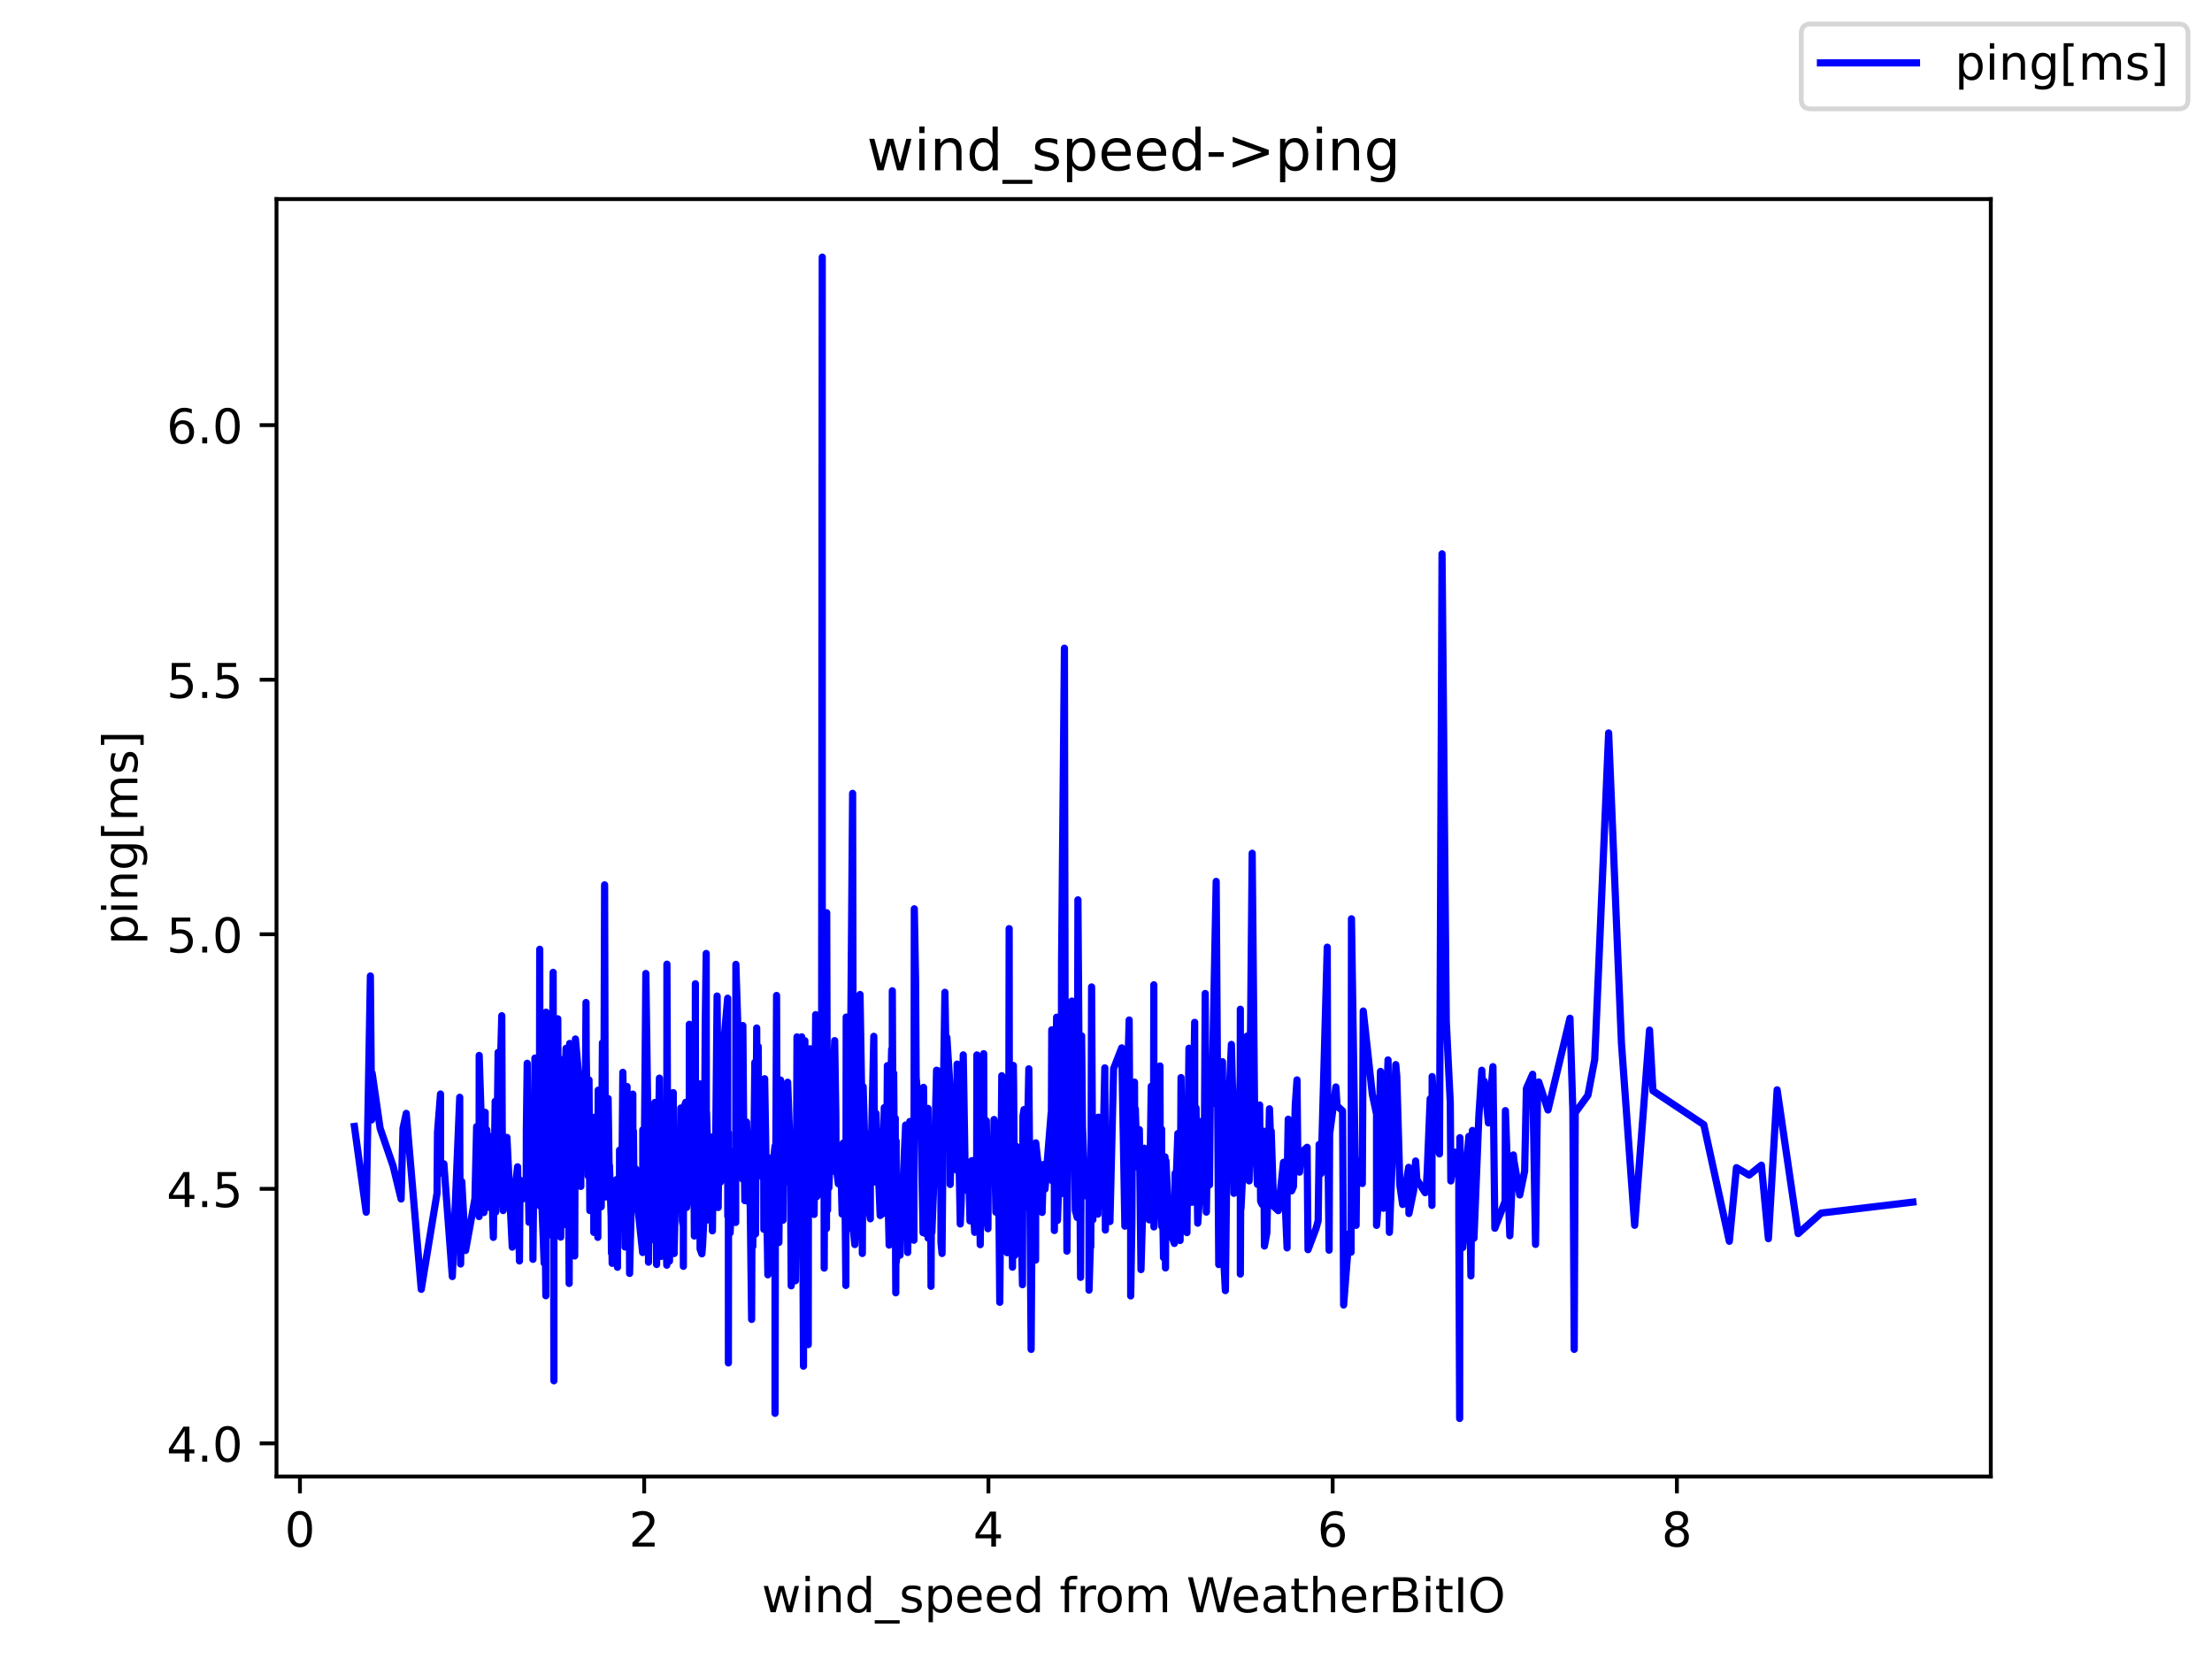 <?xml version="1.0" encoding="utf-8" standalone="no"?>
<!DOCTYPE svg PUBLIC "-//W3C//DTD SVG 1.1//EN"
  "http://www.w3.org/Graphics/SVG/1.1/DTD/svg11.dtd">
<!-- Created with matplotlib (https://matplotlib.org/) -->
<svg height="345.6pt" version="1.1" viewBox="0 0 460.8 345.6" width="460.8pt" xmlns="http://www.w3.org/2000/svg" xmlns:xlink="http://www.w3.org/1999/xlink">
 <defs>
  <style type="text/css">*{stroke-linecap:butt;stroke-linejoin:round;}</style>
 </defs>
 <g id="figure_1">
  <g id="patch_1">
   <path d="M 0 345.6 
L 460.8 345.6 
L 460.8 0 
L 0 0 
z
" style="fill:#ffffff;"/>
  </g>
  <g id="axes_1">
   <g id="patch_2">
    <path d="M 57.6 307.584 
L 414.72 307.584 
L 414.72 41.472 
L 57.6 41.472 
z
" style="fill:#ffffff;"/>
   </g>
   <g id="matplotlib.axis_1">
    <g id="xtick_1">
     <g id="line2d_1">
      <defs>
       <path d="M 0 0 
L 0 3.5 
" id="m2a1e9c4756" style="stroke:#000000;stroke-width:0.8;"/>
      </defs>
      <g>
       <use style="stroke:#000000;stroke-width:0.8;" x="62.483" xlink:href="#m2a1e9c4756" y="307.584"/>
      </g>
     </g>
     <g id="text_1">
      <!-- 0 -->
      <g transform="translate(59.302 322.182)scale(0.1 -0.1)">
       <defs>
        <path d="M 31.781 66.406 
Q 24.172 66.406 20.328 58.906 
Q 16.5 51.422 16.5 36.375 
Q 16.5 21.391 20.328 13.891 
Q 24.172 6.391 31.781 6.391 
Q 39.453 6.391 43.281 13.891 
Q 47.125 21.391 47.125 36.375 
Q 47.125 51.422 43.281 58.906 
Q 39.453 66.406 31.781 66.406 
z
M 31.781 74.219 
Q 44.047 74.219 50.516 64.516 
Q 56.984 54.828 56.984 36.375 
Q 56.984 17.969 50.516 8.266 
Q 44.047 -1.422 31.781 -1.422 
Q 19.531 -1.422 13.062 8.266 
Q 6.594 17.969 6.594 36.375 
Q 6.594 54.828 13.062 64.516 
Q 19.531 74.219 31.781 74.219 
z
" id="DejaVuSans-48"/>
       </defs>
       <use xlink:href="#DejaVuSans-48"/>
      </g>
     </g>
    </g>
    <g id="xtick_2">
     <g id="line2d_2">
      <g>
       <use style="stroke:#000000;stroke-width:0.8;" x="134.194" xlink:href="#m2a1e9c4756" y="307.584"/>
      </g>
     </g>
     <g id="text_2">
      <!-- 2 -->
      <g transform="translate(131.013 322.182)scale(0.1 -0.1)">
       <defs>
        <path d="M 19.188 8.297 
L 53.609 8.297 
L 53.609 0 
L 7.328 0 
L 7.328 8.297 
Q 12.938 14.109 22.625 23.891 
Q 32.328 33.688 34.812 36.531 
Q 39.547 41.844 41.422 45.531 
Q 43.312 49.219 43.312 52.781 
Q 43.312 58.594 39.234 62.25 
Q 35.156 65.922 28.609 65.922 
Q 23.969 65.922 18.812 64.312 
Q 13.672 62.703 7.812 59.422 
L 7.812 69.391 
Q 13.766 71.781 18.938 73 
Q 24.125 74.219 28.422 74.219 
Q 39.75 74.219 46.484 68.547 
Q 53.219 62.891 53.219 53.422 
Q 53.219 48.922 51.531 44.891 
Q 49.859 40.875 45.406 35.406 
Q 44.188 33.984 37.641 27.219 
Q 31.109 20.453 19.188 8.297 
z
" id="DejaVuSans-50"/>
       </defs>
       <use xlink:href="#DejaVuSans-50"/>
      </g>
     </g>
    </g>
    <g id="xtick_3">
     <g id="line2d_3">
      <g>
       <use style="stroke:#000000;stroke-width:0.8;" x="205.906" xlink:href="#m2a1e9c4756" y="307.584"/>
      </g>
     </g>
     <g id="text_3">
      <!-- 4 -->
      <g transform="translate(202.724 322.182)scale(0.1 -0.1)">
       <defs>
        <path d="M 37.797 64.312 
L 12.891 25.391 
L 37.797 25.391 
z
M 35.203 72.906 
L 47.609 72.906 
L 47.609 25.391 
L 58.016 25.391 
L 58.016 17.188 
L 47.609 17.188 
L 47.609 0 
L 37.797 0 
L 37.797 17.188 
L 4.891 17.188 
L 4.891 26.703 
z
" id="DejaVuSans-52"/>
       </defs>
       <use xlink:href="#DejaVuSans-52"/>
      </g>
     </g>
    </g>
    <g id="xtick_4">
     <g id="line2d_4">
      <g>
       <use style="stroke:#000000;stroke-width:0.8;" x="277.617" xlink:href="#m2a1e9c4756" y="307.584"/>
      </g>
     </g>
     <g id="text_4">
      <!-- 6 -->
      <g transform="translate(274.436 322.182)scale(0.1 -0.1)">
       <defs>
        <path d="M 33.016 40.375 
Q 26.375 40.375 22.484 35.828 
Q 18.609 31.297 18.609 23.391 
Q 18.609 15.531 22.484 10.953 
Q 26.375 6.391 33.016 6.391 
Q 39.656 6.391 43.531 10.953 
Q 47.406 15.531 47.406 23.391 
Q 47.406 31.297 43.531 35.828 
Q 39.656 40.375 33.016 40.375 
z
M 52.594 71.297 
L 52.594 62.312 
Q 48.875 64.062 45.094 64.984 
Q 41.312 65.922 37.594 65.922 
Q 27.828 65.922 22.672 59.328 
Q 17.531 52.734 16.797 39.406 
Q 19.672 43.656 24.016 45.922 
Q 28.375 48.188 33.594 48.188 
Q 44.578 48.188 50.953 41.516 
Q 57.328 34.859 57.328 23.391 
Q 57.328 12.156 50.688 5.359 
Q 44.047 -1.422 33.016 -1.422 
Q 20.359 -1.422 13.672 8.266 
Q 6.984 17.969 6.984 36.375 
Q 6.984 53.656 15.188 63.938 
Q 23.391 74.219 37.203 74.219 
Q 40.922 74.219 44.703 73.484 
Q 48.484 72.75 52.594 71.297 
z
" id="DejaVuSans-54"/>
       </defs>
       <use xlink:href="#DejaVuSans-54"/>
      </g>
     </g>
    </g>
    <g id="xtick_5">
     <g id="line2d_5">
      <g>
       <use style="stroke:#000000;stroke-width:0.8;" x="349.328" xlink:href="#m2a1e9c4756" y="307.584"/>
      </g>
     </g>
     <g id="text_5">
      <!-- 8 -->
      <g transform="translate(346.147 322.182)scale(0.1 -0.1)">
       <defs>
        <path d="M 31.781 34.625 
Q 24.75 34.625 20.719 30.859 
Q 16.703 27.094 16.703 20.516 
Q 16.703 13.922 20.719 10.156 
Q 24.75 6.391 31.781 6.391 
Q 38.812 6.391 42.859 10.172 
Q 46.922 13.969 46.922 20.516 
Q 46.922 27.094 42.891 30.859 
Q 38.875 34.625 31.781 34.625 
z
M 21.922 38.812 
Q 15.578 40.375 12.031 44.719 
Q 8.5 49.078 8.5 55.328 
Q 8.5 64.062 14.719 69.141 
Q 20.953 74.219 31.781 74.219 
Q 42.672 74.219 48.875 69.141 
Q 55.078 64.062 55.078 55.328 
Q 55.078 49.078 51.531 44.719 
Q 48 40.375 41.703 38.812 
Q 48.828 37.156 52.797 32.312 
Q 56.781 27.484 56.781 20.516 
Q 56.781 9.906 50.312 4.234 
Q 43.844 -1.422 31.781 -1.422 
Q 19.734 -1.422 13.25 4.234 
Q 6.781 9.906 6.781 20.516 
Q 6.781 27.484 10.781 32.312 
Q 14.797 37.156 21.922 38.812 
z
M 18.312 54.391 
Q 18.312 48.734 21.844 45.562 
Q 25.391 42.391 31.781 42.391 
Q 38.141 42.391 41.719 45.562 
Q 45.312 48.734 45.312 54.391 
Q 45.312 60.062 41.719 63.234 
Q 38.141 66.406 31.781 66.406 
Q 25.391 66.406 21.844 63.234 
Q 18.312 60.062 18.312 54.391 
z
" id="DejaVuSans-56"/>
       </defs>
       <use xlink:href="#DejaVuSans-56"/>
      </g>
     </g>
    </g>
    <g id="text_6">
     <!-- wind_speed from WeatherBitIO -->
     <g transform="translate(158.68 335.861)scale(0.1 -0.1)">
      <defs>
       <path d="M 4.203 54.688 
L 13.188 54.688 
L 24.422 12.016 
L 35.594 54.688 
L 46.188 54.688 
L 57.422 12.016 
L 68.609 54.688 
L 77.594 54.688 
L 63.281 0 
L 52.688 0 
L 40.922 44.828 
L 29.109 0 
L 18.5 0 
z
" id="DejaVuSans-119"/>
       <path d="M 9.422 54.688 
L 18.406 54.688 
L 18.406 0 
L 9.422 0 
z
M 9.422 75.984 
L 18.406 75.984 
L 18.406 64.594 
L 9.422 64.594 
z
" id="DejaVuSans-105"/>
       <path d="M 54.891 33.016 
L 54.891 0 
L 45.906 0 
L 45.906 32.719 
Q 45.906 40.484 42.875 44.328 
Q 39.844 48.188 33.797 48.188 
Q 26.516 48.188 22.312 43.547 
Q 18.109 38.922 18.109 30.906 
L 18.109 0 
L 9.078 0 
L 9.078 54.688 
L 18.109 54.688 
L 18.109 46.188 
Q 21.344 51.125 25.703 53.562 
Q 30.078 56 35.797 56 
Q 45.219 56 50.047 50.172 
Q 54.891 44.344 54.891 33.016 
z
" id="DejaVuSans-110"/>
       <path d="M 45.406 46.391 
L 45.406 75.984 
L 54.391 75.984 
L 54.391 0 
L 45.406 0 
L 45.406 8.203 
Q 42.578 3.328 38.25 0.953 
Q 33.938 -1.422 27.875 -1.422 
Q 17.969 -1.422 11.734 6.484 
Q 5.516 14.406 5.516 27.297 
Q 5.516 40.188 11.734 48.094 
Q 17.969 56 27.875 56 
Q 33.938 56 38.25 53.625 
Q 42.578 51.266 45.406 46.391 
z
M 14.797 27.297 
Q 14.797 17.391 18.875 11.75 
Q 22.953 6.109 30.078 6.109 
Q 37.203 6.109 41.297 11.75 
Q 45.406 17.391 45.406 27.297 
Q 45.406 37.203 41.297 42.844 
Q 37.203 48.484 30.078 48.484 
Q 22.953 48.484 18.875 42.844 
Q 14.797 37.203 14.797 27.297 
z
" id="DejaVuSans-100"/>
       <path d="M 50.984 -16.609 
L 50.984 -23.578 
L -0.984 -23.578 
L -0.984 -16.609 
z
" id="DejaVuSans-95"/>
       <path d="M 44.281 53.078 
L 44.281 44.578 
Q 40.484 46.531 36.375 47.5 
Q 32.281 48.484 27.875 48.484 
Q 21.188 48.484 17.844 46.438 
Q 14.5 44.391 14.5 40.281 
Q 14.5 37.156 16.891 35.375 
Q 19.281 33.594 26.516 31.984 
L 29.594 31.297 
Q 39.156 29.25 43.188 25.516 
Q 47.219 21.781 47.219 15.094 
Q 47.219 7.469 41.188 3.016 
Q 35.156 -1.422 24.609 -1.422 
Q 20.219 -1.422 15.453 -0.562 
Q 10.688 0.297 5.422 2 
L 5.422 11.281 
Q 10.406 8.688 15.234 7.391 
Q 20.062 6.109 24.812 6.109 
Q 31.156 6.109 34.562 8.281 
Q 37.984 10.453 37.984 14.406 
Q 37.984 18.062 35.516 20.016 
Q 33.062 21.969 24.703 23.781 
L 21.578 24.516 
Q 13.234 26.266 9.516 29.906 
Q 5.812 33.547 5.812 39.891 
Q 5.812 47.609 11.281 51.797 
Q 16.75 56 26.812 56 
Q 31.781 56 36.172 55.266 
Q 40.578 54.547 44.281 53.078 
z
" id="DejaVuSans-115"/>
       <path d="M 18.109 8.203 
L 18.109 -20.797 
L 9.078 -20.797 
L 9.078 54.688 
L 18.109 54.688 
L 18.109 46.391 
Q 20.953 51.266 25.266 53.625 
Q 29.594 56 35.594 56 
Q 45.562 56 51.781 48.094 
Q 58.016 40.188 58.016 27.297 
Q 58.016 14.406 51.781 6.484 
Q 45.562 -1.422 35.594 -1.422 
Q 29.594 -1.422 25.266 0.953 
Q 20.953 3.328 18.109 8.203 
z
M 48.688 27.297 
Q 48.688 37.203 44.609 42.844 
Q 40.531 48.484 33.406 48.484 
Q 26.266 48.484 22.188 42.844 
Q 18.109 37.203 18.109 27.297 
Q 18.109 17.391 22.188 11.75 
Q 26.266 6.109 33.406 6.109 
Q 40.531 6.109 44.609 11.75 
Q 48.688 17.391 48.688 27.297 
z
" id="DejaVuSans-112"/>
       <path d="M 56.203 29.594 
L 56.203 25.203 
L 14.891 25.203 
Q 15.484 15.922 20.484 11.062 
Q 25.484 6.203 34.422 6.203 
Q 39.594 6.203 44.453 7.469 
Q 49.312 8.734 54.109 11.281 
L 54.109 2.781 
Q 49.266 0.734 44.188 -0.344 
Q 39.109 -1.422 33.891 -1.422 
Q 20.797 -1.422 13.156 6.188 
Q 5.516 13.812 5.516 26.812 
Q 5.516 40.234 12.766 48.109 
Q 20.016 56 32.328 56 
Q 43.359 56 49.781 48.891 
Q 56.203 41.797 56.203 29.594 
z
M 47.219 32.234 
Q 47.125 39.594 43.094 43.984 
Q 39.062 48.391 32.422 48.391 
Q 24.906 48.391 20.391 44.141 
Q 15.875 39.891 15.188 32.172 
z
" id="DejaVuSans-101"/>
       <path id="DejaVuSans-32"/>
       <path d="M 37.109 75.984 
L 37.109 68.5 
L 28.516 68.5 
Q 23.688 68.5 21.797 66.547 
Q 19.922 64.594 19.922 59.516 
L 19.922 54.688 
L 34.719 54.688 
L 34.719 47.703 
L 19.922 47.703 
L 19.922 0 
L 10.891 0 
L 10.891 47.703 
L 2.297 47.703 
L 2.297 54.688 
L 10.891 54.688 
L 10.891 58.5 
Q 10.891 67.625 15.141 71.797 
Q 19.391 75.984 28.609 75.984 
z
" id="DejaVuSans-102"/>
       <path d="M 41.109 46.297 
Q 39.594 47.172 37.812 47.578 
Q 36.031 48 33.891 48 
Q 26.266 48 22.188 43.047 
Q 18.109 38.094 18.109 28.812 
L 18.109 0 
L 9.078 0 
L 9.078 54.688 
L 18.109 54.688 
L 18.109 46.188 
Q 20.953 51.172 25.484 53.578 
Q 30.031 56 36.531 56 
Q 37.453 56 38.578 55.875 
Q 39.703 55.766 41.062 55.516 
z
" id="DejaVuSans-114"/>
       <path d="M 30.609 48.391 
Q 23.391 48.391 19.188 42.75 
Q 14.984 37.109 14.984 27.297 
Q 14.984 17.484 19.156 11.844 
Q 23.344 6.203 30.609 6.203 
Q 37.797 6.203 41.984 11.859 
Q 46.188 17.531 46.188 27.297 
Q 46.188 37.016 41.984 42.703 
Q 37.797 48.391 30.609 48.391 
z
M 30.609 56 
Q 42.328 56 49.016 48.375 
Q 55.719 40.766 55.719 27.297 
Q 55.719 13.875 49.016 6.219 
Q 42.328 -1.422 30.609 -1.422 
Q 18.844 -1.422 12.172 6.219 
Q 5.516 13.875 5.516 27.297 
Q 5.516 40.766 12.172 48.375 
Q 18.844 56 30.609 56 
z
" id="DejaVuSans-111"/>
       <path d="M 52 44.188 
Q 55.375 50.25 60.062 53.125 
Q 64.75 56 71.094 56 
Q 79.641 56 84.281 50.016 
Q 88.922 44.047 88.922 33.016 
L 88.922 0 
L 79.891 0 
L 79.891 32.719 
Q 79.891 40.578 77.094 44.375 
Q 74.312 48.188 68.609 48.188 
Q 61.625 48.188 57.562 43.547 
Q 53.516 38.922 53.516 30.906 
L 53.516 0 
L 44.484 0 
L 44.484 32.719 
Q 44.484 40.625 41.703 44.406 
Q 38.922 48.188 33.109 48.188 
Q 26.219 48.188 22.156 43.531 
Q 18.109 38.875 18.109 30.906 
L 18.109 0 
L 9.078 0 
L 9.078 54.688 
L 18.109 54.688 
L 18.109 46.188 
Q 21.188 51.219 25.484 53.609 
Q 29.781 56 35.688 56 
Q 41.656 56 45.828 52.969 
Q 50 49.953 52 44.188 
z
" id="DejaVuSans-109"/>
       <path d="M 3.328 72.906 
L 13.281 72.906 
L 28.609 11.281 
L 43.891 72.906 
L 54.984 72.906 
L 70.312 11.281 
L 85.594 72.906 
L 95.609 72.906 
L 77.297 0 
L 64.891 0 
L 49.516 63.281 
L 33.984 0 
L 21.578 0 
z
" id="DejaVuSans-87"/>
       <path d="M 34.281 27.484 
Q 23.391 27.484 19.188 25 
Q 14.984 22.516 14.984 16.5 
Q 14.984 11.719 18.141 8.906 
Q 21.297 6.109 26.703 6.109 
Q 34.188 6.109 38.703 11.406 
Q 43.219 16.703 43.219 25.484 
L 43.219 27.484 
z
M 52.203 31.203 
L 52.203 0 
L 43.219 0 
L 43.219 8.297 
Q 40.141 3.328 35.547 0.953 
Q 30.953 -1.422 24.312 -1.422 
Q 15.922 -1.422 10.953 3.297 
Q 6 8.016 6 15.922 
Q 6 25.141 12.172 29.828 
Q 18.359 34.516 30.609 34.516 
L 43.219 34.516 
L 43.219 35.406 
Q 43.219 41.609 39.141 45 
Q 35.062 48.391 27.688 48.391 
Q 23 48.391 18.547 47.266 
Q 14.109 46.141 10.016 43.891 
L 10.016 52.203 
Q 14.938 54.109 19.578 55.047 
Q 24.219 56 28.609 56 
Q 40.484 56 46.344 49.844 
Q 52.203 43.703 52.203 31.203 
z
" id="DejaVuSans-97"/>
       <path d="M 18.312 70.219 
L 18.312 54.688 
L 36.812 54.688 
L 36.812 47.703 
L 18.312 47.703 
L 18.312 18.016 
Q 18.312 11.328 20.141 9.422 
Q 21.969 7.516 27.594 7.516 
L 36.812 7.516 
L 36.812 0 
L 27.594 0 
Q 17.188 0 13.234 3.875 
Q 9.281 7.766 9.281 18.016 
L 9.281 47.703 
L 2.688 47.703 
L 2.688 54.688 
L 9.281 54.688 
L 9.281 70.219 
z
" id="DejaVuSans-116"/>
       <path d="M 54.891 33.016 
L 54.891 0 
L 45.906 0 
L 45.906 32.719 
Q 45.906 40.484 42.875 44.328 
Q 39.844 48.188 33.797 48.188 
Q 26.516 48.188 22.312 43.547 
Q 18.109 38.922 18.109 30.906 
L 18.109 0 
L 9.078 0 
L 9.078 75.984 
L 18.109 75.984 
L 18.109 46.188 
Q 21.344 51.125 25.703 53.562 
Q 30.078 56 35.797 56 
Q 45.219 56 50.047 50.172 
Q 54.891 44.344 54.891 33.016 
z
" id="DejaVuSans-104"/>
       <path d="M 19.672 34.812 
L 19.672 8.109 
L 35.5 8.109 
Q 43.453 8.109 47.281 11.406 
Q 51.125 14.703 51.125 21.484 
Q 51.125 28.328 47.281 31.562 
Q 43.453 34.812 35.5 34.812 
z
M 19.672 64.797 
L 19.672 42.828 
L 34.281 42.828 
Q 41.5 42.828 45.031 45.531 
Q 48.578 48.25 48.578 53.812 
Q 48.578 59.328 45.031 62.062 
Q 41.5 64.797 34.281 64.797 
z
M 9.812 72.906 
L 35.016 72.906 
Q 46.297 72.906 52.391 68.219 
Q 58.5 63.531 58.5 54.891 
Q 58.5 48.188 55.375 44.234 
Q 52.25 40.281 46.188 39.312 
Q 53.469 37.75 57.5 32.781 
Q 61.531 27.828 61.531 20.406 
Q 61.531 10.641 54.891 5.312 
Q 48.25 0 35.984 0 
L 9.812 0 
z
" id="DejaVuSans-66"/>
       <path d="M 9.812 72.906 
L 19.672 72.906 
L 19.672 0 
L 9.812 0 
z
" id="DejaVuSans-73"/>
       <path d="M 39.406 66.219 
Q 28.656 66.219 22.328 58.203 
Q 16.016 50.203 16.016 36.375 
Q 16.016 22.609 22.328 14.594 
Q 28.656 6.594 39.406 6.594 
Q 50.141 6.594 56.422 14.594 
Q 62.703 22.609 62.703 36.375 
Q 62.703 50.203 56.422 58.203 
Q 50.141 66.219 39.406 66.219 
z
M 39.406 74.219 
Q 54.734 74.219 63.906 63.938 
Q 73.094 53.656 73.094 36.375 
Q 73.094 19.141 63.906 8.859 
Q 54.734 -1.422 39.406 -1.422 
Q 24.031 -1.422 14.812 8.828 
Q 5.609 19.094 5.609 36.375 
Q 5.609 53.656 14.812 63.938 
Q 24.031 74.219 39.406 74.219 
z
" id="DejaVuSans-79"/>
      </defs>
      <use xlink:href="#DejaVuSans-119"/>
      <use x="81.787" xlink:href="#DejaVuSans-105"/>
      <use x="109.57" xlink:href="#DejaVuSans-110"/>
      <use x="172.949" xlink:href="#DejaVuSans-100"/>
      <use x="236.426" xlink:href="#DejaVuSans-95"/>
      <use x="286.426" xlink:href="#DejaVuSans-115"/>
      <use x="338.525" xlink:href="#DejaVuSans-112"/>
      <use x="402.002" xlink:href="#DejaVuSans-101"/>
      <use x="463.525" xlink:href="#DejaVuSans-101"/>
      <use x="525.049" xlink:href="#DejaVuSans-100"/>
      <use x="588.525" xlink:href="#DejaVuSans-32"/>
      <use x="620.312" xlink:href="#DejaVuSans-102"/>
      <use x="655.518" xlink:href="#DejaVuSans-114"/>
      <use x="694.381" xlink:href="#DejaVuSans-111"/>
      <use x="755.562" xlink:href="#DejaVuSans-109"/>
      <use x="852.975" xlink:href="#DejaVuSans-32"/>
      <use x="884.762" xlink:href="#DejaVuSans-87"/>
      <use x="977.764" xlink:href="#DejaVuSans-101"/>
      <use x="1039.287" xlink:href="#DejaVuSans-97"/>
      <use x="1100.566" xlink:href="#DejaVuSans-116"/>
      <use x="1139.775" xlink:href="#DejaVuSans-104"/>
      <use x="1203.154" xlink:href="#DejaVuSans-101"/>
      <use x="1264.678" xlink:href="#DejaVuSans-114"/>
      <use x="1305.791" xlink:href="#DejaVuSans-66"/>
      <use x="1374.395" xlink:href="#DejaVuSans-105"/>
      <use x="1402.178" xlink:href="#DejaVuSans-116"/>
      <use x="1441.387" xlink:href="#DejaVuSans-73"/>
      <use x="1470.879" xlink:href="#DejaVuSans-79"/>
     </g>
    </g>
   </g>
   <g id="matplotlib.axis_2">
    <g id="ytick_1">
     <g id="line2d_6">
      <defs>
       <path d="M 0 0 
L -3.5 0 
" id="m0130b94a83" style="stroke:#000000;stroke-width:0.8;"/>
      </defs>
      <g>
       <use style="stroke:#000000;stroke-width:0.8;" x="57.6" xlink:href="#m0130b94a83" y="300.685"/>
      </g>
     </g>
     <g id="text_7">
      <!-- 4.0 -->
      <g transform="translate(34.697 304.484)scale(0.1 -0.1)">
       <defs>
        <path d="M 10.688 12.406 
L 21 12.406 
L 21 0 
L 10.688 0 
z
" id="DejaVuSans-46"/>
       </defs>
       <use xlink:href="#DejaVuSans-52"/>
       <use x="63.623" xlink:href="#DejaVuSans-46"/>
       <use x="95.41" xlink:href="#DejaVuSans-48"/>
      </g>
     </g>
    </g>
    <g id="ytick_2">
     <g id="line2d_7">
      <g>
       <use style="stroke:#000000;stroke-width:0.8;" x="57.6" xlink:href="#m0130b94a83" y="247.656"/>
      </g>
     </g>
     <g id="text_8">
      <!-- 4.5 -->
      <g transform="translate(34.697 251.455)scale(0.1 -0.1)">
       <defs>
        <path d="M 10.797 72.906 
L 49.516 72.906 
L 49.516 64.594 
L 19.828 64.594 
L 19.828 46.734 
Q 21.969 47.469 24.109 47.828 
Q 26.266 48.188 28.422 48.188 
Q 40.625 48.188 47.75 41.5 
Q 54.891 34.812 54.891 23.391 
Q 54.891 11.625 47.562 5.094 
Q 40.234 -1.422 26.906 -1.422 
Q 22.312 -1.422 17.547 -0.641 
Q 12.797 0.141 7.719 1.703 
L 7.719 11.625 
Q 12.109 9.234 16.797 8.062 
Q 21.484 6.891 26.703 6.891 
Q 35.156 6.891 40.078 11.328 
Q 45.016 15.766 45.016 23.391 
Q 45.016 31 40.078 35.438 
Q 35.156 39.891 26.703 39.891 
Q 22.75 39.891 18.812 39.016 
Q 14.891 38.141 10.797 36.281 
z
" id="DejaVuSans-53"/>
       </defs>
       <use xlink:href="#DejaVuSans-52"/>
       <use x="63.623" xlink:href="#DejaVuSans-46"/>
       <use x="95.41" xlink:href="#DejaVuSans-53"/>
      </g>
     </g>
    </g>
    <g id="ytick_3">
     <g id="line2d_8">
      <g>
       <use style="stroke:#000000;stroke-width:0.8;" x="57.6" xlink:href="#m0130b94a83" y="194.626"/>
      </g>
     </g>
     <g id="text_9">
      <!-- 5.0 -->
      <g transform="translate(34.697 198.425)scale(0.1 -0.1)">
       <use xlink:href="#DejaVuSans-53"/>
       <use x="63.623" xlink:href="#DejaVuSans-46"/>
       <use x="95.41" xlink:href="#DejaVuSans-48"/>
      </g>
     </g>
    </g>
    <g id="ytick_4">
     <g id="line2d_9">
      <g>
       <use style="stroke:#000000;stroke-width:0.8;" x="57.6" xlink:href="#m0130b94a83" y="141.597"/>
      </g>
     </g>
     <g id="text_10">
      <!-- 5.5 -->
      <g transform="translate(34.697 145.396)scale(0.1 -0.1)">
       <use xlink:href="#DejaVuSans-53"/>
       <use x="63.623" xlink:href="#DejaVuSans-46"/>
       <use x="95.41" xlink:href="#DejaVuSans-53"/>
      </g>
     </g>
    </g>
    <g id="ytick_5">
     <g id="line2d_10">
      <g>
       <use style="stroke:#000000;stroke-width:0.8;" x="57.6" xlink:href="#m0130b94a83" y="88.567"/>
      </g>
     </g>
     <g id="text_11">
      <!-- 6.0 -->
      <g transform="translate(34.697 92.367)scale(0.1 -0.1)">
       <use xlink:href="#DejaVuSans-54"/>
       <use x="63.623" xlink:href="#DejaVuSans-46"/>
       <use x="95.41" xlink:href="#DejaVuSans-48"/>
      </g>
     </g>
    </g>
    <g id="text_12">
     <!-- ping[ms] -->
     <g transform="translate(28.617 196.811)rotate(-90)scale(0.1 -0.1)">
      <defs>
       <path d="M 45.406 27.984 
Q 45.406 37.75 41.375 43.109 
Q 37.359 48.484 30.078 48.484 
Q 22.859 48.484 18.828 43.109 
Q 14.797 37.75 14.797 27.984 
Q 14.797 18.266 18.828 12.891 
Q 22.859 7.516 30.078 7.516 
Q 37.359 7.516 41.375 12.891 
Q 45.406 18.266 45.406 27.984 
z
M 54.391 6.781 
Q 54.391 -7.172 48.188 -13.984 
Q 42 -20.797 29.203 -20.797 
Q 24.469 -20.797 20.266 -20.094 
Q 16.062 -19.391 12.109 -17.922 
L 12.109 -9.188 
Q 16.062 -11.328 19.922 -12.344 
Q 23.781 -13.375 27.781 -13.375 
Q 36.625 -13.375 41.016 -8.766 
Q 45.406 -4.156 45.406 5.172 
L 45.406 9.625 
Q 42.625 4.781 38.281 2.391 
Q 33.938 0 27.875 0 
Q 17.828 0 11.672 7.656 
Q 5.516 15.328 5.516 27.984 
Q 5.516 40.672 11.672 48.328 
Q 17.828 56 27.875 56 
Q 33.938 56 38.281 53.609 
Q 42.625 51.219 45.406 46.391 
L 45.406 54.688 
L 54.391 54.688 
z
" id="DejaVuSans-103"/>
       <path d="M 8.594 75.984 
L 29.297 75.984 
L 29.297 69 
L 17.578 69 
L 17.578 -6.203 
L 29.297 -6.203 
L 29.297 -13.188 
L 8.594 -13.188 
z
" id="DejaVuSans-91"/>
       <path d="M 30.422 75.984 
L 30.422 -13.188 
L 9.719 -13.188 
L 9.719 -6.203 
L 21.391 -6.203 
L 21.391 69 
L 9.719 69 
L 9.719 75.984 
z
" id="DejaVuSans-93"/>
      </defs>
      <use xlink:href="#DejaVuSans-112"/>
      <use x="63.477" xlink:href="#DejaVuSans-105"/>
      <use x="91.26" xlink:href="#DejaVuSans-110"/>
      <use x="154.639" xlink:href="#DejaVuSans-103"/>
      <use x="218.115" xlink:href="#DejaVuSans-91"/>
      <use x="257.129" xlink:href="#DejaVuSans-109"/>
      <use x="354.541" xlink:href="#DejaVuSans-115"/>
      <use x="406.641" xlink:href="#DejaVuSans-93"/>
     </g>
    </g>
   </g>
   <g id="line2d_11">
    <path clip-path="url(#p9087a4ea33)" d="M 73.833 234.663 
L 76.284 252.527 
L 77.159 203.31 
L 77.413 233.3 
L 77.527 223.561 
L 79.182 235.024 
L 81.893 242.918 
L 83.558 249.777 
L 83.953 235.044 
L 84.628 231.938 
L 87.755 268.593 
L 91.043 248.543 
L 91.138 235.901 
L 91.764 227.902 
L 91.781 244.377 
L 92.467 242.442 
L 94.226 265.933 
L 95.77 228.583 
L 95.794 243.087 
L 95.952 263.314 
L 96.198 246.144 
L 96.985 260.498 
L 98.938 249.715 
L 99.293 234.684 
L 99.373 242.527 
L 99.573 246.358 
L 99.754 235.092 
L 99.807 253.436 
L 99.822 219.868 
L 100.746 248.486 
L 100.804 252.595 
L 101.075 231.715 
L 101.078 240.868 
L 101.382 251.588 
L 101.418 235.374 
L 101.618 242.918 
L 102.053 245.393 
L 102.105 236.758 
L 102.775 257.77 
L 103.151 229.435 
L 103.262 252.504 
L 103.413 248.442 
L 103.768 219.223 
L 103.941 233.22 
L 104.53 211.596 
L 104.619 234.434 
L 104.822 252.181 
L 105.605 236.944 
L 106.708 259.799 
L 106.761 252.26 
L 107.818 243.06 
L 108.212 262.68 
L 108.331 245.824 
L 108.587 249.89 
L 108.809 249.812 
L 109.621 247.549 
L 109.647 235.45 
L 109.829 221.503 
L 109.914 237.262 
L 110.2 254.629 
L 110.46 245.004 
L 110.595 246.895 
L 110.661 246.663 
L 110.747 252.983 
L 110.914 237.527 
L 111.022 262.345 
L 111.439 220.414 
L 112.351 249.376 
L 112.437 197.751 
L 112.522 251.244 
L 112.614 243.661 
L 113.352 263.121 
L 113.454 244.821 
L 113.71 269.928 
L 113.754 210.844 
L 114.002 252.03 
L 114.118 248.919 
L 114.283 225.754 
L 114.405 257.224 
L 114.944 240.558 
L 115.232 202.554 
L 115.39 287.64 
L 115.392 242.565 
L 115.756 233.039 
L 115.935 242.119 
L 116.174 246.259 
L 116.198 212.232 
L 116.332 250.431 
L 116.351 244.223 
L 116.569 242.229 
L 116.801 257.722 
L 116.824 252.814 
L 116.97 220.739 
L 116.994 247.258 
L 117.922 218.372 
L 117.951 255.15 
L 118.185 233.065 
L 118.374 238.128 
L 118.565 267.372 
L 118.683 217.367 
L 118.726 244.609 
L 118.892 258.145 
L 118.896 236.899 
L 118.943 257.095 
L 119.374 233.718 
L 119.516 250.705 
L 119.721 261.64 
L 119.871 216.442 
L 120.977 228.892 
L 120.994 247.152 
L 120.995 229.679 
L 121.438 235.385 
L 121.886 237.671 
L 122.075 208.838 
L 122.118 219.328 
L 122.517 244.96 
L 122.702 224.959 
L 122.874 252.184 
L 122.881 238.481 
L 123.492 249.37 
L 123.669 232.896 
L 123.701 256.724 
L 123.73 248.062 
L 123.952 232.701 
L 124.098 243.89 
L 124.219 242.202 
L 124.357 234.893 
L 124.539 257.766 
L 124.612 227.107 
L 125.244 251.398 
L 125.498 217.252 
L 125.786 235.23 
L 125.95 184.33 
L 126.111 249.352 
L 126.602 238.747 
L 126.682 228.839 
L 126.911 244.739 
L 126.961 242.812 
L 127.314 253.542 
L 127.383 261.072 
L 127.407 253.277 
L 127.526 263.172 
L 128.421 245.735 
L 128.436 255.419 
L 128.614 245.969 
L 128.633 263.998 
L 128.668 255.987 
L 129.058 247.39 
L 129.062 239.586 
L 129.575 243.509 
L 129.746 223.379 
L 129.874 231.216 
L 130.211 259.773 
L 130.426 236.095 
L 130.545 257.722 
L 130.623 226.338 
L 130.756 251.633 
L 131.023 232.56 
L 131.157 265.279 
L 131.794 239.019 
L 131.829 227.929 
L 131.847 245.393 
L 131.956 235.622 
L 132.072 248.071 
L 132.432 243.502 
L 132.557 248.539 
L 133.876 260.922 
L 133.907 235.353 
L 134.107 252.19 
L 134.187 245.515 
L 134.542 202.793 
L 135.088 241.928 
L 135.094 262.938 
L 135.16 239.489 
L 135.182 248.681 
L 136.06 254.213 
L 136.303 230.262 
L 136.395 258.412 
L 136.418 229.661 
L 136.785 263.42 
L 137.369 224.595 
L 137.739 261.723 
L 138.616 250.702 
L 138.903 263.564 
L 138.932 200.852 
L 139.059 233.559 
L 139.255 237.715 
L 139.36 247.617 
L 139.468 262.716 
L 139.506 251.368 
L 139.867 251.933 
L 139.899 237.447 
L 140.25 227.619 
L 140.437 261.136 
L 140.77 245.662 
L 141.667 247.974 
L 141.835 230.819 
L 141.836 248.495 
L 142.055 251.994 
L 142.064 248.919 
L 142.153 254.381 
L 142.354 255.513 
L 142.359 263.8 
L 142.384 231.021 
L 142.851 229.626 
L 143.031 251.535 
L 143.364 248.08 
L 143.391 241.928 
L 143.587 238.287 
L 143.6 213.381 
L 144.117 234.769 
L 144.221 248.504 
L 144.237 218.799 
L 144.256 240.293 
L 144.426 244.749 
L 144.56 245.084 
L 144.645 257.484 
L 144.773 240.726 
L 144.788 253.033 
L 144.86 204.932 
L 144.87 224.844 
L 145.284 241.268 
L 145.366 249.158 
L 145.419 231.72 
L 145.451 254.974 
L 145.477 250.952 
L 145.797 225.788 
L 145.84 260.206 
L 146.215 261.196 
L 146.363 259.34 
L 146.695 252.64 
L 146.913 213.248 
L 147.117 198.621 
L 147.164 254.21 
L 147.194 231.736 
L 147.565 245.252 
L 147.857 248.301 
L 148.05 236.847 
L 148.408 256.41 
L 148.583 240.46 
L 148.701 251.739 
L 148.822 239.065 
L 148.865 243.927 
L 149.084 239.277 
L 149.384 207.486 
L 149.529 224.842 
L 149.602 224.66 
L 149.609 251.544 
L 149.826 230.941 
L 150.049 220.77 
L 150.106 246.241 
L 150.284 222.83 
L 150.402 242.68 
L 150.694 238.07 
L 150.774 217.201 
L 151.589 207.945 
L 151.611 253.365 
L 151.736 235.956 
L 151.737 283.928 
L 151.779 239.362 
L 151.926 255.822 
L 151.958 244.36 
L 152.097 256.821 
L 152.801 243.557 
L 153.256 254.655 
L 153.297 200.894 
L 154.705 245.649 
L 154.752 213.64 
L 154.997 244.748 
L 155.085 243.996 
L 155.161 250.114 
L 155.519 233.741 
L 156.105 250.572 
L 156.135 238.807 
L 156.576 274.86 
L 156.635 257.885 
L 156.662 259.057 
L 156.824 259.64 
L 157.247 221.318 
L 157.39 257.059 
L 157.634 214.151 
L 157.775 240.178 
L 157.957 218.03 
L 158.002 228.538 
L 158.453 243.895 
L 158.73 245.089 
L 158.875 230.465 
L 159.105 245.404 
L 159.123 256.105 
L 159.14 244.921 
L 159.151 253.966 
L 159.293 224.718 
L 159.961 265.57 
L 160.126 241.196 
L 160.715 245.375 
L 161.45 238.756 
L 161.457 294.427 
L 161.542 245.26 
L 161.599 243.991 
L 161.774 207.368 
L 161.869 237.368 
L 162.126 242.591 
L 162.225 230.31 
L 162.256 258.827 
L 162.602 224.994 
L 163.089 238.804 
L 163.12 254.187 
L 163.216 231.796 
L 163.796 246.18 
L 164.086 225.445 
L 164.632 240.405 
L 164.638 239.657 
L 164.825 267.86 
L 164.931 238.609 
L 164.941 245.702 
L 165.045 249.883 
L 165.117 263.745 
L 165.701 266.81 
L 165.885 250.649 
L 166.03 215.997 
L 166.068 251.993 
L 166.352 239.436 
L 166.423 257.614 
L 166.535 249.447 
L 166.671 254.328 
L 167.013 215.997 
L 167.017 253.531 
L 167.162 241.992 
L 167.379 284.599 
L 167.437 241.3 
L 167.519 261.151 
L 167.667 216.792 
L 168.078 249.706 
L 168.091 230.888 
L 168.376 280.109 
L 168.429 226.002 
L 168.458 251.629 
L 168.676 232.656 
L 168.779 218.478 
L 168.903 222.422 
L 168.935 246.303 
L 169.086 245.81 
L 169.596 252.987 
L 169.92 211.362 
L 170.122 249.303 
L 170.189 241.649 
L 170.242 249.13 
L 170.251 221.304 
L 170.339 247.868 
L 170.422 239.277 
L 170.57 244.827 
L 171.061 237.613 
L 171.14 246.942 
L 171.289 53.568 
L 171.297 236.332 
L 171.463 248.416 
L 171.612 229.087 
L 171.653 232.16 
L 171.697 264.165 
L 171.837 228.715 
L 171.967 252.577 
L 172.169 255.928 
L 172.22 190.136 
L 172.393 252.091 
L 172.453 243.263 
L 172.573 238.464 
L 172.662 247.47 
L 173.881 216.783 
L 174.12 232.179 
L 174.167 244.244 
L 174.276 239.436 
L 174.295 243.829 
L 174.65 246.614 
L 175.113 240.715 
L 175.428 252.923 
L 175.629 238.137 
L 176.023 248.813 
L 176.209 267.784 
L 176.276 211.878 
L 176.941 255.857 
L 176.982 245.881 
L 177.616 165.274 
L 177.779 256.31 
L 178.073 259.269 
L 178.809 242.999 
L 178.954 236.139 
L 179.114 243.05 
L 179.162 207.17 
L 179.504 228.117 
L 179.64 261.125 
L 179.811 226.368 
L 180.409 247.903 
L 181.307 253.895 
L 181.318 236.071 
L 181.423 243.326 
L 182.028 215.885 
L 182.204 246.219 
L 182.489 231.938 
L 183.356 253.215 
L 183.462 243.332 
L 183.647 252.149 
L 183.791 252.897 
L 184.212 230.735 
L 184.32 244.438 
L 184.628 246.347 
L 184.658 250.095 
L 184.859 221.989 
L 184.882 244.483 
L 185.225 259.384 
L 185.334 236.143 
L 185.748 218.604 
L 185.864 256.497 
L 185.885 206.399 
L 186.082 250.731 
L 186.171 223.58 
L 186.409 257.625 
L 186.503 232.936 
L 186.505 250.378 
L 186.607 269.315 
L 186.687 237.695 
L 186.696 262.981 
L 187.426 256.172 
L 187.498 261.478 
L 187.555 258.827 
L 188.659 234.363 
L 188.983 240.062 
L 189.09 260.913 
L 189.528 233.62 
L 189.556 252.665 
L 189.678 252.145 
L 190.382 258.367 
L 190.467 189.323 
L 190.734 204.242 
L 190.851 224.42 
L 191.897 236.46 
L 192.287 256.79 
L 192.39 226.514 
L 192.693 256.925 
L 192.881 249.202 
L 193.044 253.306 
L 193.323 230.898 
L 193.338 257.919 
L 193.884 249.671 
L 193.95 267.966 
L 194.051 246.489 
L 194.129 256.719 
L 194.562 245.593 
L 195.103 222.944 
L 195.968 223.344 
L 196.024 258.818 
L 196.243 261.125 
L 196.557 225.224 
L 196.842 206.717 
L 197.243 229.276 
L 197.25 216.112 
L 197.926 226.718 
L 197.94 246.743 
L 198.448 229.36 
L 198.663 237.458 
L 199.276 243.755 
L 199.386 221.671 
L 200.041 254.974 
L 200.245 250.033 
L 200.662 219.753 
L 201.013 241.301 
L 201.291 243.58 
L 201.455 248.027 
L 201.462 246.18 
L 201.793 243.477 
L 202.064 254.337 
L 202.369 252.648 
L 202.463 241.774 
L 202.662 249.978 
L 203.048 256.713 
L 203.452 245.499 
L 203.506 219.762 
L 203.682 234.266 
L 203.722 252.746 
L 203.812 248.512 
L 204.103 251.429 
L 204.199 259.287 
L 204.647 223.001 
L 204.671 254.868 
L 204.919 219.501 
L 204.988 242.706 
L 205.427 247.779 
L 205.47 233.475 
L 205.804 255.963 
L 205.849 246.904 
L 206.931 243.22 
L 207.074 233.214 
L 207.122 233.594 
L 207.454 252.519 
L 207.474 247.161 
L 207.911 250.74 
L 208.01 242.121 
L 208.271 271.297 
L 208.691 224.086 
L 209.812 260.966 
L 210.02 231.777 
L 210.127 249.854 
L 210.228 193.452 
L 210.279 251.871 
L 210.426 242.977 
L 210.903 262.079 
L 210.922 263.978 
L 211.1 221.954 
L 211.155 225.913 
L 211.386 261.526 
L 211.687 238.782 
L 211.707 259.11 
L 212.243 250.201 
L 212.3 257.425 
L 212.412 250.351 
L 212.695 252.64 
L 212.998 267.63 
L 213.097 232.514 
L 213.316 231.137 
L 213.724 251.544 
L 214.324 222.658 
L 214.806 281.099 
L 215.041 245.782 
L 215.046 253.436 
L 215.576 255.602 
L 215.701 247.687 
L 215.733 262.504 
L 215.765 238.075 
L 216.539 244.956 
L 216.775 242.624 
L 217.091 252.57 
L 217.384 242.584 
L 217.693 247.717 
L 218.978 231.833 
L 219.013 235.179 
L 219.102 214.53 
L 219.222 246.001 
L 219.234 244.05 
L 219.633 241.271 
L 219.642 256.343 
L 220.109 211.903 
L 220.136 252.693 
L 220.295 254.231 
L 220.443 250.033 
L 220.527 243.36 
L 220.666 245.778 
L 220.94 243.142 
L 221.041 248.681 
L 221.148 200.028 
L 221.74 135.031 
L 221.885 216.801 
L 222.115 228.044 
L 222.258 260.639 
L 222.513 233.542 
L 222.821 234.822 
L 223.29 208.541 
L 223.798 233.833 
L 223.804 233.567 
L 224.01 252.145 
L 224.4 253.627 
L 224.552 187.453 
L 225.104 266.099 
L 225.32 215.785 
L 225.503 234.707 
L 226.095 249.105 
L 226.171 247.099 
L 226.851 247.514 
L 226.865 268.761 
L 227.227 256.635 
L 227.229 259.746 
L 227.399 205.593 
L 227.659 254.099 
L 227.778 238.525 
L 228.715 252.935 
L 228.795 232.732 
L 228.804 251.721 
L 229.241 237.757 
L 229.424 238.667 
L 229.622 246.948 
L 230.153 222.454 
L 230.269 256.246 
L 230.338 248.814 
L 231.145 242.449 
L 231.224 254.472 
L 231.982 222.642 
L 233.675 218.287 
L 234.332 255.43 
L 234.44 241.31 
L 235.224 212.479 
L 235.459 250.924 
L 235.527 238.853 
L 235.544 269.963 
L 235.794 254.443 
L 235.869 240.125 
L 236.34 225.424 
L 236.387 240.316 
L 236.508 230.997 
L 236.884 243.105 
L 237.345 235.317 
L 237.688 264.483 
L 238.407 239.197 
L 238.415 249.149 
L 238.768 252.282 
L 238.873 250.708 
L 239.369 249.786 
L 239.417 254.125 
L 239.827 226.295 
L 239.961 242.618 
L 240.121 233.136 
L 240.268 252.835 
L 240.364 205.15 
L 240.367 237.08 
L 240.385 255.592 
L 241.07 244.751 
L 241.548 243.461 
L 241.64 222.06 
L 241.69 237.456 
L 241.988 235.238 
L 242.003 255.457 
L 242.142 248.436 
L 242.382 261.982 
L 242.686 240.983 
L 242.795 264.13 
L 242.888 241.822 
L 243.572 256.063 
L 244.64 259.03 
L 244.79 244.431 
L 245.03 245.451 
L 245.368 236.13 
L 245.834 258.42 
L 246.033 224.482 
L 246.266 250.245 
L 246.328 248.928 
L 246.562 241.646 
L 246.629 228.954 
L 246.643 236.578 
L 247.262 256.777 
L 247.682 218.364 
L 247.836 239.984 
L 248.301 250.458 
L 248.326 245.446 
L 248.513 238.26 
L 248.873 212.974 
L 248.883 238.771 
L 249.144 245.438 
L 249.158 230.821 
L 249.508 254.81 
L 249.829 250.378 
L 249.908 235.748 
L 250.39 233.559 
L 250.849 246.286 
L 251.07 206.958 
L 251.306 252.508 
L 251.691 230.763 
L 251.961 246.842 
L 252.117 229.211 
L 252.445 230.009 
L 253.352 183.607 
L 253.888 263.437 
L 254.077 244.776 
L 254.224 248.858 
L 254.299 236.263 
L 254.47 241.21 
L 254.575 248.557 
L 254.663 221.176 
L 254.809 260.276 
L 255.269 268.858 
L 255.638 236.572 
L 255.954 237.229 
L 255.994 229.53 
L 256.523 217.57 
L 256.903 232.513 
L 257.052 248.595 
L 257.867 246.783 
L 257.897 230.059 
L 257.938 239.259 
L 258.366 224.004 
L 258.385 210.246 
L 258.388 265.412 
L 258.522 236.944 
L 258.526 251.774 
L 259.409 233.492 
L 259.663 236.334 
L 259.783 215.838 
L 260.217 246.003 
L 260.853 177.746 
L 261.394 235.264 
L 261.94 246.709 
L 261.953 235.506 
L 262.265 238.65 
L 262.402 230.182 
L 262.612 250.246 
L 262.925 250.899 
L 263.052 236.353 
L 263.229 235.642 
L 263.405 259.569 
L 263.912 256.812 
L 264.455 230.987 
L 264.728 238.428 
L 264.739 244.368 
L 264.815 235.623 
L 265.323 251.304 
L 266.284 252.204 
L 267.379 242.131 
L 268.12 259.958 
L 268.136 245.746 
L 268.361 233.152 
L 269.062 248.08 
L 269.45 247.187 
L 269.818 230.35 
L 270.189 224.959 
L 270.379 243.201 
L 270.72 244.173 
L 271.057 240.099 
L 272.298 239.003 
L 272.485 260.33 
L 274.17 255.866 
L 274.598 254.293 
L 274.804 238.402 
L 275.197 244.483 
L 276.491 197.313 
L 276.587 235.123 
L 276.875 260.436 
L 276.988 236.237 
L 278.286 226.433 
L 278.536 230.368 
L 279.683 231.429 
L 279.903 271.855 
L 281.065 256.998 
L 281.458 260.851 
L 281.536 191.402 
L 282.503 255.26 
L 282.607 244.603 
L 282.654 245.632 
L 283.667 241.566 
L 283.795 246.551 
L 283.988 210.614 
L 285.876 227.952 
L 286.756 232.074 
L 286.761 255.265 
L 287.321 247.935 
L 287.428 230.262 
L 287.585 223.191 
L 287.927 250.722 
L 288.188 251.709 
L 289.153 220.798 
L 289.438 256.724 
L 289.472 256.188 
L 290.763 221.777 
L 290.98 224.332 
L 291.624 246.966 
L 292.199 250.917 
L 293.451 243.175 
L 293.506 252.799 
L 294.482 248.053 
L 294.902 241.863 
L 295.148 245.708 
L 296.885 248.463 
L 297.118 247.373 
L 297.324 243.828 
L 297.933 228.883 
L 298.3 251.107 
L 298.34 224.27 
L 299.166 239.666 
L 299.543 236.555 
L 299.872 240.376 
L 300.402 115.379 
L 301.286 212.755 
L 302.121 229.732 
L 302.235 246.012 
L 303.064 240.002 
L 303.897 245.257 
L 303.9 253.884 
L 304.075 295.488 
L 304.117 236.997 
L 304.713 259.888 
L 305.154 254.916 
L 305.681 240.559 
L 305.996 236.712 
L 306.415 265.792 
L 306.728 235.5 
L 307.059 257.935 
L 308.071 232.537 
L 308.686 222.953 
L 308.905 228.141 
L 309.205 225.242 
L 310.069 233.93 
L 311.005 222.201 
L 311.406 255.87 
L 313.542 250.249 
L 313.604 231.361 
L 314.524 257.431 
L 315.258 240.592 
L 315.358 241.637 
L 316.593 248.938 
L 317.61 243.968 
L 317.974 226.762 
L 319.274 223.792 
L 319.878 259.234 
L 320.292 227.684 
L 320.459 228.211 
L 320.55 225.383 
L 322.474 231.234 
L 327.056 212.117 
L 327.658 231.464 
L 327.936 281.099 
L 328.149 231.8 
L 330.793 228.17 
L 332.207 220.725 
L 335.108 152.687 
L 337.778 217.332 
L 340.53 255.253 
L 343.626 214.588 
L 344.334 227.225 
L 354.935 234.284 
L 360.251 258.58 
L 361.735 243.245 
L 364.374 244.792 
L 366.933 242.724 
L 368.389 258.039 
L 370.208 227.027 
L 374.594 256.98 
L 379.379 252.701 
L 398.487 250.423 
L 398.487 250.423 
" style="fill:none;stroke:#0000ff;stroke-linecap:square;stroke-width:1.5;"/>
   </g>
   <g id="patch_3">
    <path d="M 57.6 307.584 
L 57.6 41.472 
" style="fill:none;stroke:#000000;stroke-linecap:square;stroke-linejoin:miter;stroke-width:0.8;"/>
   </g>
   <g id="patch_4">
    <path d="M 414.72 307.584 
L 414.72 41.472 
" style="fill:none;stroke:#000000;stroke-linecap:square;stroke-linejoin:miter;stroke-width:0.8;"/>
   </g>
   <g id="patch_5">
    <path d="M 57.6 307.584 
L 414.72 307.584 
" style="fill:none;stroke:#000000;stroke-linecap:square;stroke-linejoin:miter;stroke-width:0.8;"/>
   </g>
   <g id="patch_6">
    <path d="M 57.6 41.472 
L 414.72 41.472 
" style="fill:none;stroke:#000000;stroke-linecap:square;stroke-linejoin:miter;stroke-width:0.8;"/>
   </g>
   <g id="text_13">
    <!-- wind_speed-&gt;ping -->
    <g transform="translate(180.567 35.472)scale(0.12 -0.12)">
     <defs>
      <path d="M 4.891 31.391 
L 31.203 31.391 
L 31.203 23.391 
L 4.891 23.391 
z
" id="DejaVuSans-45"/>
      <path d="M 10.594 49.219 
L 10.594 58.109 
L 73.188 35.406 
L 73.188 27.297 
L 10.594 4.594 
L 10.594 13.484 
L 60.891 31.297 
z
" id="DejaVuSans-62"/>
     </defs>
     <use xlink:href="#DejaVuSans-119"/>
     <use x="81.787" xlink:href="#DejaVuSans-105"/>
     <use x="109.57" xlink:href="#DejaVuSans-110"/>
     <use x="172.949" xlink:href="#DejaVuSans-100"/>
     <use x="236.426" xlink:href="#DejaVuSans-95"/>
     <use x="286.426" xlink:href="#DejaVuSans-115"/>
     <use x="338.525" xlink:href="#DejaVuSans-112"/>
     <use x="402.002" xlink:href="#DejaVuSans-101"/>
     <use x="463.525" xlink:href="#DejaVuSans-101"/>
     <use x="525.049" xlink:href="#DejaVuSans-100"/>
     <use x="588.525" xlink:href="#DejaVuSans-45"/>
     <use x="624.609" xlink:href="#DejaVuSans-62"/>
     <use x="708.398" xlink:href="#DejaVuSans-112"/>
     <use x="771.875" xlink:href="#DejaVuSans-105"/>
     <use x="799.658" xlink:href="#DejaVuSans-110"/>
     <use x="863.037" xlink:href="#DejaVuSans-103"/>
    </g>
   </g>
  </g>
  <g id="legend_1">
   <g id="patch_7">
    <path d="M 377.234 22.678 
L 453.8 22.678 
Q 455.8 22.678 455.8 20.678 
L 455.8 7 
Q 455.8 5 453.8 5 
L 377.234 5 
Q 375.234 5 375.234 7 
L 375.234 20.678 
Q 375.234 22.678 377.234 22.678 
z
" style="fill:#ffffff;opacity:0.8;stroke:#cccccc;stroke-linejoin:miter;"/>
   </g>
   <g id="line2d_12">
    <path d="M 379.234 13.098 
L 399.234 13.098 
" style="fill:none;stroke:#0000ff;stroke-linecap:square;stroke-width:1.5;"/>
   </g>
   <g id="line2d_13"/>
   <g id="text_14">
    <!-- ping[ms] -->
    <g transform="translate(407.234 16.598)scale(0.1 -0.1)">
     <use xlink:href="#DejaVuSans-112"/>
     <use x="63.477" xlink:href="#DejaVuSans-105"/>
     <use x="91.26" xlink:href="#DejaVuSans-110"/>
     <use x="154.639" xlink:href="#DejaVuSans-103"/>
     <use x="218.115" xlink:href="#DejaVuSans-91"/>
     <use x="257.129" xlink:href="#DejaVuSans-109"/>
     <use x="354.541" xlink:href="#DejaVuSans-115"/>
     <use x="406.641" xlink:href="#DejaVuSans-93"/>
    </g>
   </g>
  </g>
 </g>
 <defs>
  <clipPath id="p9087a4ea33">
   <rect height="266.112" width="357.12" x="57.6" y="41.472"/>
  </clipPath>
 </defs>
</svg>
